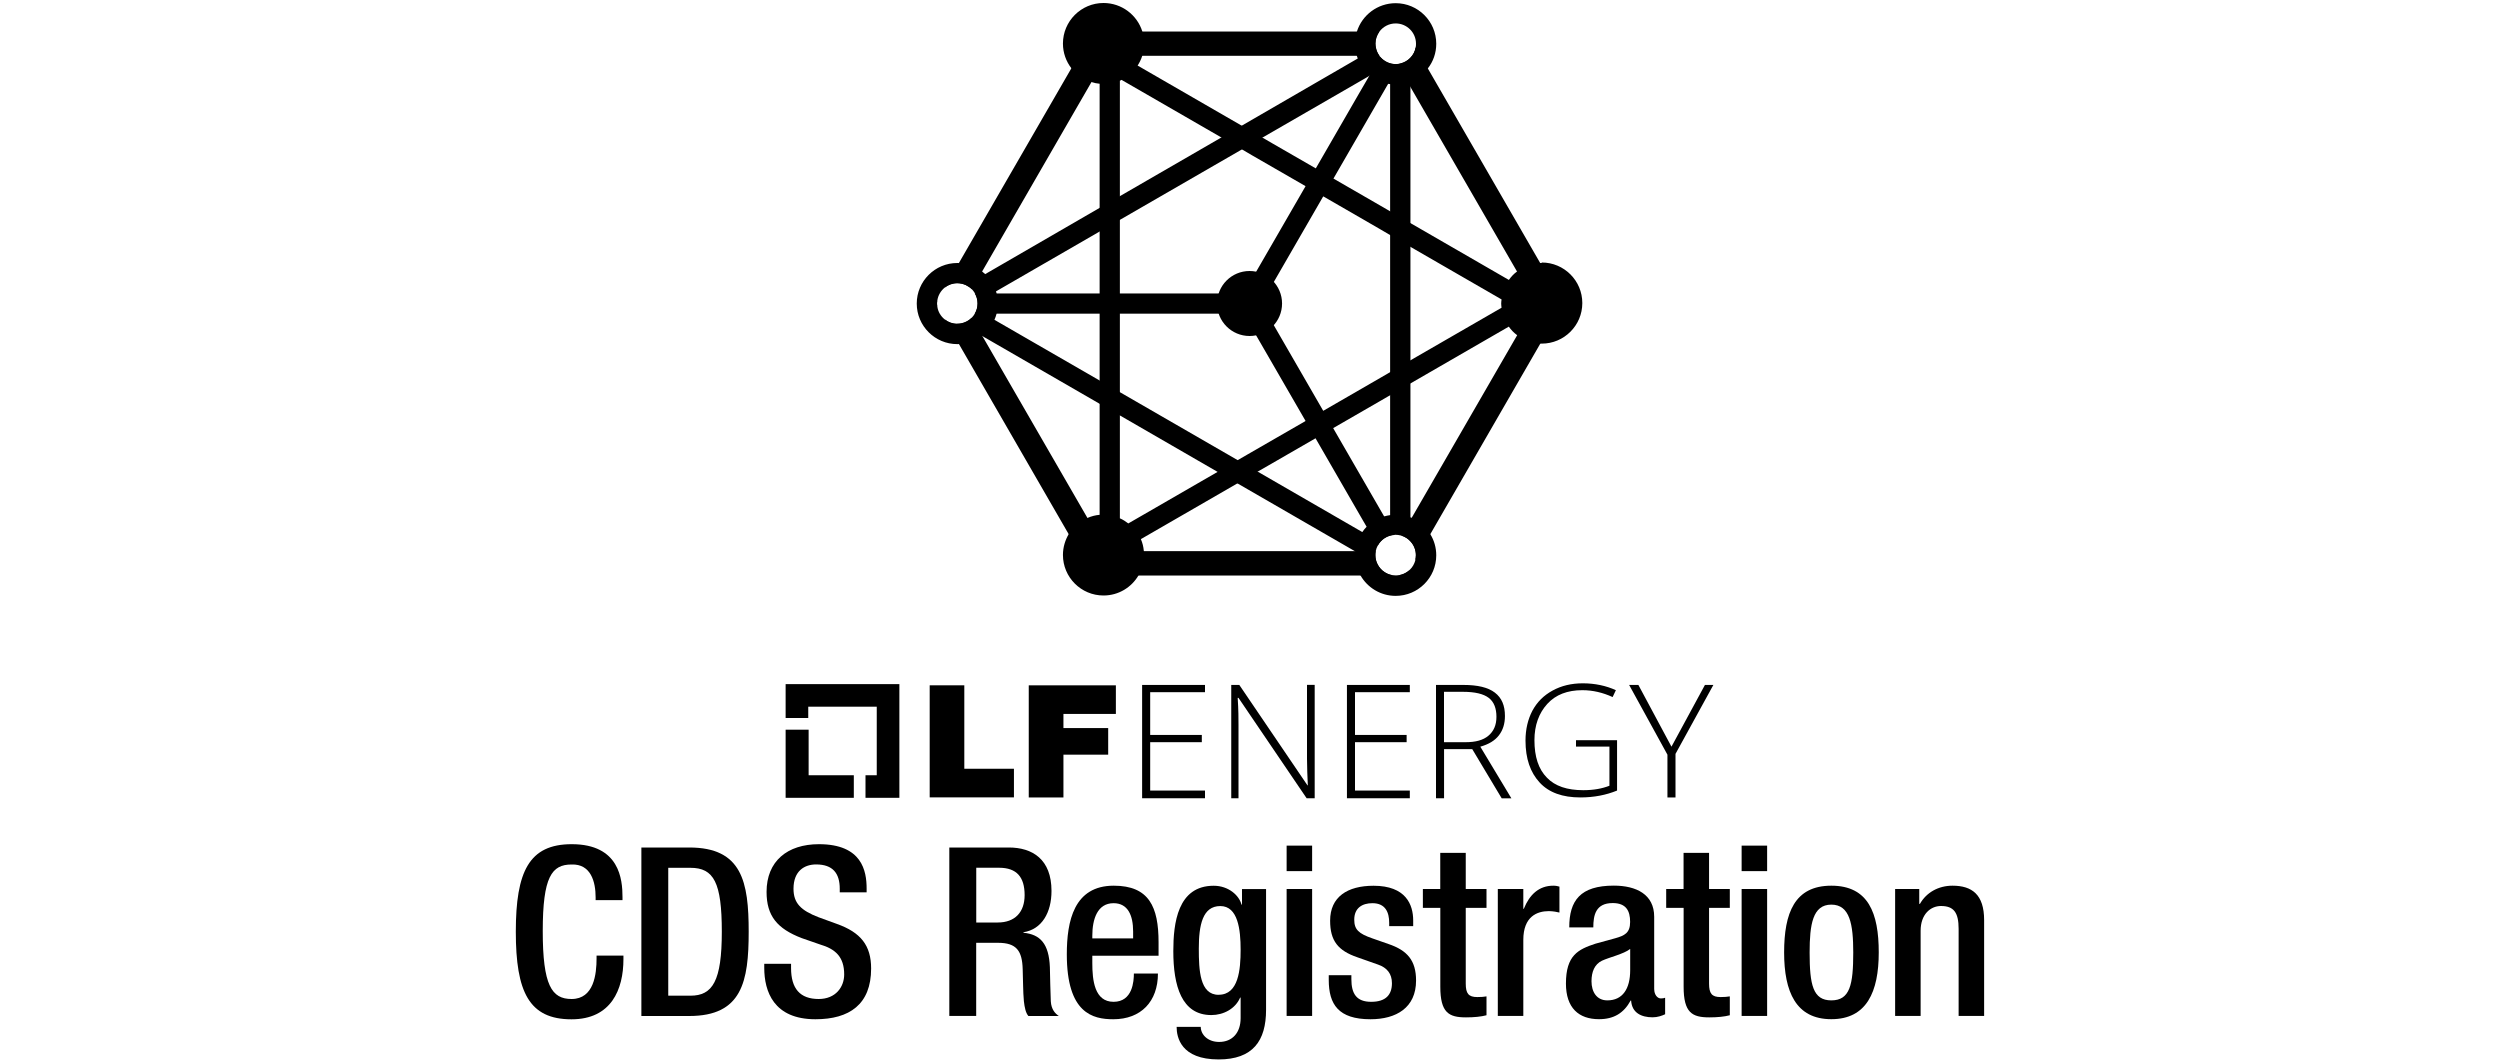 <?xml version="1.0" encoding="UTF-8"?>
<svg id="Layer_1" data-name="Layer 1" xmlns="http://www.w3.org/2000/svg" viewBox="0 0 400 170">
  <g>
    <path d="M203.8,45.1l-2,3.46,2,3.46,7.91,13.7,1.62,2.82,7.47,12.94.65,1.12.84,1.47.88,1.52c-1.2.05-2.22.74-2.74,1.74l-.91-1.56-.86-1.49-.55-.94-7.6-13.17-1.62-2.82-7.91-13.69-2-3.47h-43.02c.29-.47.44-1.03.44-1.62s-.16-1.16-.44-1.62h43.02l2-3.47,7.91-13.69,1.62-2.82,6.95-12.04,1.64-2.82.05-.1,1.56-2.7.12-.19s.04.05.07.08c.6.65,1.45,1.07,2.4,1.07.08,0,.16,0,.23-.01.14,0,.29-.03.42-.05l-.22.39-1.31,2.27-.31.53-1.31,2.27-7.47,12.94-1.62,2.82-7.91,13.7Z"/>
    <path d="M223.31,92.07h1.74l.53-.92c-.58.57-1.39.92-2.27.92ZM220.06,6.99c0-.73.25-1.42.65-1.95h-45.9l-3.4,5.9-17.98,31.13-2.27,3.94c.55-.44,1.25-.7,2.01-.7.49,0,.96.12,1.38.31.35.17.68.39.95.66l1.05-1.82.6-1.04,17.48-30.28,2.43-4.21h43.66c-.27-.36-.48-.79-.57-1.27-.05-.22-.08-.44-.08-.68ZM149.96,48.09l-.27.47.27.47c-.03-.16-.04-.31-.04-.47s.01-.31.04-.47ZM220.4,90.27c-.22-.43-.34-.92-.34-1.44,0-.21.01-.4.05-.6.01-.03.01-.04.01-.05h-43.07l-3.05-5.29-16.82-29.12-.04-.08-1.57-2.71-.08-.14s-.05.04-.06.05c-.45.44-1.03.75-1.66.87-.19.04-.39.05-.6.05-.77,0-1.47-.26-2.01-.7l2.27,3.94,17.56,30.42,3.82,6.61h48.5c-1.27,0-2.38-.74-2.91-1.81ZM246.43,42.08l-17.98-31.13-1.95-3.38c-.1.64-.4,1.21-.83,1.65-.43.47-1,.79-1.62.94-.03.01-.05.01-.09.03-.13.03-.27.05-.42.05l.19.34.31.53,1.21,2.1.42.71,17.05,29.52,2.95,5.12-2.95,5.12-16.85,29.17-.21.36-1.44,2.49c.56.17,1.07.49,1.44.91.55.58.88,1.36.88,2.21,0,.29-.04.57-.1.83l2.42-4.2,17.56-30.42,3.74-6.48-3.74-6.48Z"/>
    <path d="M246.69,42.07c-.09,0-.18,0-.26.01-1.4.05-2.68.55-3.7,1.36-.51.36-.95.83-1.31,1.35l-15.74-9.09-1.62-.94-1.62-.94-1.62-.94-7.47-4.31-2.81-1.62-6.96-4.01-1.62-.94-1.62-.94-1.68-.96-16.64-9.61c.31-.48.56-1,.74-1.56.19-.61.3-1.26.3-1.95s-.1-1.32-.29-1.95c-.83-2.64-3.3-4.55-6.21-4.55-3.58,0-6.49,2.91-6.49,6.49,0,1.49.51,2.86,1.35,3.95.81,1.04,1.92,1.82,3.22,2.21.42.14.86.23,1.3.27v68.97c-.68.06-1.32.23-1.92.49-1.25.52-2.3,1.43-3.01,2.57-.58.97-.94,2.13-.94,3.36,0,3.58,2.91,6.49,6.49,6.49,2.4,0,4.49-1.3,5.62-3.25.56-.95.87-2.07.87-3.25,0-.22-.01-.44-.04-.65-.06-.66-.22-1.29-.47-1.87l15.5-8.95,1.62-.94,1.62-.94,1.64-.94,7.61-4.39,2.81-1.62,7.47-4.31,1.62-.94,1.62-.94,1.62-.94,15.74-9.09c.36.52.81.99,1.31,1.35,1.03.82,2.3,1.31,3.7,1.36.08.01.17.01.26.01,3.58,0,6.49-2.91,6.49-6.49s-2.91-6.49-6.49-6.49ZM240.26,49.23l-14.59,8.42-1.62.94-1.62.95-1.62.94-9.09,5.25-2.81,1.62-9.25,5.33-1.64.95-1.61.94-1.61.94-14.27,8.24c-.42-.32-.86-.61-1.35-.82V12.92c.1-.04.18-.09.27-.14l15.96,9.21,1.66.96,1.62.94,1.62.95,8.59,4.95,2.81,1.62,9.09,5.25,1.62.95,1.62.94,1.62.94,14.59,8.42c-.03.22-.06.44-.06.68s.04.45.06.68Z"/>
    <circle cx="199.93" cy="48.56" r="5.2"/>
    <path d="M225.88,82.85c-.06-.03-.13-.05-.21-.08V13.05c1.12-.44,2.08-1.17,2.78-2.1.86-1.09,1.35-2.47,1.35-3.95,0-3.58-2.91-6.49-6.49-6.49-2.91,0-5.38,1.91-6.21,4.55-.18.62-.29,1.27-.29,1.95s.1,1.32.29,1.95c.04.13.09.27.14.4l-18.6,10.77-3.23,1.87-16.24,9.39-3.25,1.88-18.29,10.59c-.16-.14-.32-.29-.49-.42-1.03-.81-2.31-1.3-3.71-1.35-.09-.01-.17-.01-.26-.01-3.58,0-6.49,2.91-6.49,6.49s2.91,6.49,6.49,6.49c.09,0,.17,0,.26-.01,1.39-.05,2.66-.53,3.68-1.32l.08.05,18.74,10.82,3.25,1.87,15.63,9.03,3.23,1.87,18.38,10.61.36.21.08.04c-.03.19-.04.4-.04.61,0,1.18.31,2.3.87,3.25,1.13,1.95,3.22,3.25,5.62,3.25,3.58,0,6.49-2.91,6.49-6.49,0-1.23-.34-2.39-.94-3.36-.7-1.16-1.74-2.07-2.99-2.61ZM220.71,5.05c.6-.79,1.53-1.3,2.6-1.3,1.79,0,3.25,1.45,3.25,3.25,0,.19-.01.39-.05.57-.1.64-.4,1.21-.83,1.65-.43.47-1,.79-1.62.94-.03.01-.05.01-.09.03-.13.03-.27.05-.42.05-.08.01-.16.01-.23.01-.95,0-1.81-.42-2.4-1.07-.03-.03-.05-.05-.07-.08-.05-.05-.09-.1-.13-.16-.27-.36-.48-.79-.57-1.27-.05-.22-.08-.44-.08-.68,0-.73.25-1.42.65-1.95ZM153.17,51.81c-.77,0-1.47-.26-2.01-.7-.64-.51-1.08-1.23-1.19-2.08-.03-.16-.04-.31-.04-.47s.01-.31.04-.47c.12-.84.56-1.57,1.19-2.08.55-.44,1.25-.7,2.01-.7.49,0,.96.12,1.38.31.35.17.68.39.95.66.13.14.26.29.36.45.05.06.09.13.12.19.29.47.44,1.03.44,1.62s-.16,1.16-.44,1.62c-.13.25-.3.45-.48.65-.03.01-.05.04-.06.05-.45.44-1.03.75-1.66.87-.19.04-.39.05-.6.05ZM218.67,84.27c-.26.26-.49.55-.7.86l-16.69-9.64-3.26-1.87-18.85-10.88-3.25-1.87-16.81-9.7c.14-.31.25-.64.34-.97.05-.21.1-.43.13-.65.05-.31.08-.64.08-.97,0-.09,0-.17-.01-.26-.01-.47-.08-.92-.19-1.36-.03-.12-.07-.22-.1-.34l16.57-9.57,3.25-1.87,19.52-11.27,3.25-1.87,17.17-9.91.1-.06c.48.4,1.01.71,1.58.96.42.17.86.3,1.31.38.1.03.21.04.31.05v68.96c-.34.05-.66.12-.97.21-.22.08-.43.16-.65.23-.62.27-1.21.62-1.71,1.07-.14.12-.27.25-.42.38ZM226.45,89.66c-.16.57-.45,1.09-.87,1.49-.58.57-1.39.92-2.27.92-1.27,0-2.38-.74-2.91-1.81-.22-.43-.34-.92-.34-1.44,0-.21.01-.4.05-.6.01-.03.01-.04.01-.05.06-.31.17-.6.31-.86.52-1,1.55-1.69,2.74-1.74h.13c.26,0,.51.03.74.09.06.01.12.03.18.04.56.17,1.07.49,1.44.91.55.58.88,1.36.88,2.21,0,.29-.04.57-.1.83Z"/>
  </g>
  <g>
    <polygon points="129.38 124.04 129.38 116.75 125.7 116.75 125.7 127.65 136.61 127.65 136.61 124.04 129.38 124.04"/>
    <polygon points="143.9 109.46 125.7 109.46 125.7 114.88 129.32 114.88 129.32 113.07 140.28 113.07 140.28 124.04 138.48 124.04 138.48 127.65 143.9 127.65 143.9 109.46"/>
    <g>
      <path d="M148.74,109.65h5.55v13.35h7.94v4.58h-13.48v-17.93h0Z"/>
      <path d="M164.61,109.65h13.93v4.58h-8.39v2.26h7.16v4.26h-7.16v6.84h-5.55v-17.93Z"/>
    </g>
    <path d="M192.8,127.72h-10.06v-18.13h10.06v1.16h-8.77v6.84h8.26v1.16h-8.26v7.74h8.77v1.23Z"/>
    <path d="M210.35,127.72h-1.29l-10.9-16.06h-.13c.13,1.94.13,3.35.13,4.32v11.74h-1.16v-18.13h1.29l10.9,16.06h.06c-.06-1.48-.13-2.9-.13-4.26v-11.81h1.23v18.13h0Z"/>
    <path d="M225.57,127.72h-10.06v-18.13h10.06v1.16h-8.77v6.84h8.26v1.16h-8.26v7.74h8.77v1.23Z"/>
    <path d="M231.05,119.85v7.87h-1.29v-18.13h4.39c2.26,0,3.94.39,5.03,1.23,1.1.84,1.61,2.06,1.61,3.74,0,1.23-.32,2.26-.97,3.1s-1.61,1.42-2.97,1.81l4.97,8.26h-1.55l-4.71-7.87h-4.52ZM231.05,118.75h3.48c1.55,0,2.77-.32,3.61-1.03.84-.71,1.29-1.68,1.29-3.03s-.39-2.39-1.23-3.03-2.19-.97-4.13-.97h-3.03v8.06Z"/>
    <path d="M252.09,118.43h6.64v8.06c-1.74.71-3.68,1.1-5.87,1.1-2.84,0-5.03-.77-6.52-2.39s-2.26-3.81-2.26-6.71c0-1.81.39-3.42,1.1-4.77.77-1.42,1.81-2.45,3.23-3.23s3.03-1.16,4.84-1.16c1.94,0,3.74.39,5.29,1.1l-.52,1.1c-1.55-.71-3.16-1.1-4.84-1.1-2.39,0-4.26.71-5.61,2.19s-2.06,3.42-2.06,5.81c0,2.65.65,4.64,2,6,1.29,1.35,3.23,2,5.81,2,1.68,0,3.03-.26,4.19-.71v-6.26h-5.35v-1.03h-.06Z"/>
    <path d="M267.44,119.46l5.35-9.87h1.35l-6.06,11.03v6.97h-1.29v-6.84l-6.13-11.16h1.48l5.29,9.87Z"/>
  </g>
  <g>
    <path d="M102.62,135.6h7.66c8.46,0,9.51,5.51,9.51,13.48s-1.06,13.48-9.51,13.48h-7.66v-26.96ZM106.92,159.31h3.55c3.55,0,5.02-2.34,5.02-10.23s-1.28-10.23-5.02-10.23h-3.55v20.46Z"/>
    <g>
      <path d="M205.86,135.3h4.08v4.08h-4.08v-4.08ZM205.86,142.24h4.08v20.31h-4.08v-20.31Z"/>
      <path d="M278.66,135.3h4.08v4.08h-4.08v-4.08ZM278.66,142.24h4.08v20.31h-4.08v-20.31Z"/>
      <g>
        <path d="M151.9,135.6h9.51c3.78,0,6.83,1.89,6.83,6.95,0,3.47-1.55,6.15-4.49,6.61v.08c2.68.26,4.08,1.74,4.23,5.51.04,1.74.08,3.85.15,5.47.08,1.32.72,1.96,1.28,2.34h-4.87c-.42-.49-.6-1.32-.72-2.38-.15-1.62-.11-3.13-.19-5.1-.08-2.94-.98-4.23-3.93-4.23h-3.51v11.7h-4.3v-26.96ZM159.64,147.6c2.76,0,4.3-1.66,4.3-4.38,0-2.87-1.25-4.38-4.08-4.38h-3.66v8.76h3.44Z"/>
        <path d="M239.65,142.24h4.08v3.17h.08c.91-2.27,2.42-3.7,4.72-3.7.45,0,.72.08.98.15v4.15c-.3-.08-1.02-.23-1.7-.23-1.85,0-4.08.83-4.08,4.61v12.16h-4.08v-20.31Z"/>
        <g>
          <path d="M99.75,152.89v.57c0,4.87-1.96,9.63-8.31,9.63-6.8,0-8.91-4.38-8.91-14.01s2.11-14.01,8.95-14.01c7.66,0,8.12,5.66,8.12,8.46v.49h-4.3v-.45c0-2.49-.76-5.36-3.85-5.25-3.17,0-4.61,1.96-4.61,10.65s1.43,10.87,4.61,10.87c3.59,0,4-4,4-6.49v-.45h4.3Z"/>
          <path d="M126.57,154.21v.68c0,3.28,1.43,4.95,4.42,4.95,2.72,0,4.08-1.93,4.08-3.93,0-2.83-1.43-4.08-3.85-4.79l-2.94-1.02c-3.93-1.51-5.63-3.55-5.63-7.4,0-4.91,3.32-7.63,8.38-7.63,6.91,0,7.63,4.3,7.63,7.1v.6h-4.3v-.57c0-2.45-1.09-3.89-3.78-3.89-1.85,0-3.62,1.02-3.62,3.89,0,2.3,1.17,3.47,4.04,4.57l2.91,1.06c3.81,1.36,5.47,3.44,5.47,7.13,0,5.74-3.47,8.12-8.91,8.12-6.68,0-8.19-4.45-8.19-8.23v-.64h4.3Z"/>
          <path d="M174.77,152.93v1.17c0,2.72.34,6.19,3.4,6.19s3.25-3.32,3.25-4.53h3.85c0,4.49-2.72,7.32-7.14,7.32-3.32,0-7.44-.98-7.44-10.38,0-5.32,1.13-10.99,7.51-10.99,5.66,0,7.17,3.4,7.17,9.06v2.15h-10.61ZM181.3,150.13v-1.09c0-2.57-.83-4.53-3.13-4.53-2.6,0-3.4,2.57-3.4,5.21v.42h6.53Z"/>
          <path d="M192.12,164.29c0,1.25,1.13,2.42,2.94,2.42,2.11,0,3.44-1.47,3.44-3.81v-3.28h-.08c-.76,1.77-2.64,2.79-4.61,2.79-4.76,0-6.08-4.68-6.08-10.23,0-4.45.68-10.46,6.46-10.46,2.38,0,4.08,1.55,4.45,3.02h.08v-2.49h3.85v19.33c0,4.95-2.11,7.93-7.59,7.93-6.04,0-6.72-3.55-6.72-5.21h3.85ZM194.99,159.16c3.17,0,3.51-4,3.51-7.21s-.42-6.98-3.25-6.98-3.44,3.02-3.44,6.8c0,3.47.15,7.4,3.17,7.4Z"/>
          <path d="M222.27,148.17v-.53c0-1.62-.57-3.13-2.68-3.13-1.62,0-2.91.75-2.91,2.64,0,1.59.72,2.23,2.87,2.98l2.6.91c3.02,1.02,4.42,2.64,4.42,5.85,0,4.34-3.17,6.19-7.29,6.19-5.13,0-6.68-2.38-6.68-6.3v-.75h3.62v.64c0,2.34.83,3.62,3.17,3.62s3.32-1.13,3.32-2.98c0-1.51-.79-2.49-2.23-2.98l-3.32-1.17c-3.06-1.06-4.34-2.61-4.34-5.85,0-3.81,2.76-5.59,6.95-5.59,5.17,0,6.34,3.02,6.34,5.55v.91h-3.85Z"/>
          <path d="M227.65,142.24h2.79v-5.78h4.08v5.78h3.32v3.02h-3.32v12.12c0,1.59.45,2.15,1.85,2.15.6,0,1.09-.04,1.47-.11v3.02c-.87.23-2,.34-3.28.34-2.76,0-4.11-.75-4.11-4.91v-12.61h-2.79v-3.02Z"/>
          <path d="M264.68,158.32c0,.75.45,1.43,1.06,1.43.26,0,.53-.04.68-.11v2.64c-.49.23-1.21.49-2,.49-1.81,0-3.32-.72-3.44-2.68h-.08c-1.09,2-2.68,2.98-5.06,2.98-3.25,0-5.29-1.81-5.29-5.7,0-4.53,1.96-5.47,4.72-6.38l3.17-.87c1.47-.42,2.38-.83,2.38-2.61s-.64-3.02-2.79-3.02c-2.72,0-3.1,1.93-3.1,3.89h-3.85c0-4.3,1.77-6.68,7.13-6.68,3.59,0,6.46,1.4,6.46,4.98v11.63ZM260.83,151.83c-1.06.83-3.32,1.32-4.53,1.89-1.17.57-1.66,1.77-1.66,3.28,0,1.7.83,3.06,2.53,3.06,2.45,0,3.66-1.85,3.66-4.83v-3.4Z"/>
          <path d="M266.58,142.24h2.79v-5.78h4.08v5.78h3.32v3.02h-3.32v12.12c0,1.59.45,2.15,1.85,2.15.6,0,1.09-.04,1.47-.11v3.02c-.87.23-2,.34-3.28.34-2.76,0-4.11-.75-4.11-4.91v-12.61h-2.79v-3.02Z"/>
          <path d="M293.01,141.71c5.93,0,7.59,4.38,7.59,10.68s-1.93,10.68-7.59,10.68-7.55-4.38-7.55-10.68,1.66-10.68,7.55-10.68ZM293.01,160.06c2.98,0,3.51-2.49,3.51-7.66,0-4.49-.53-7.66-3.51-7.66s-3.47,3.17-3.47,7.66c0,5.17.53,7.66,3.47,7.66Z"/>
        </g>
        <path d="M303.23,142.24h3.85v2.38h.11c1.02-1.81,2.94-2.91,5.21-2.91,3.1,0,5.06,1.4,5.06,5.51v15.33h-4.08v-13.93c0-2.64-.79-3.66-2.83-3.66-1.66,0-3.25,1.32-3.25,3.96v13.63h-4.08v-20.31Z"/>
      </g>
    </g>
  </g>
</svg>